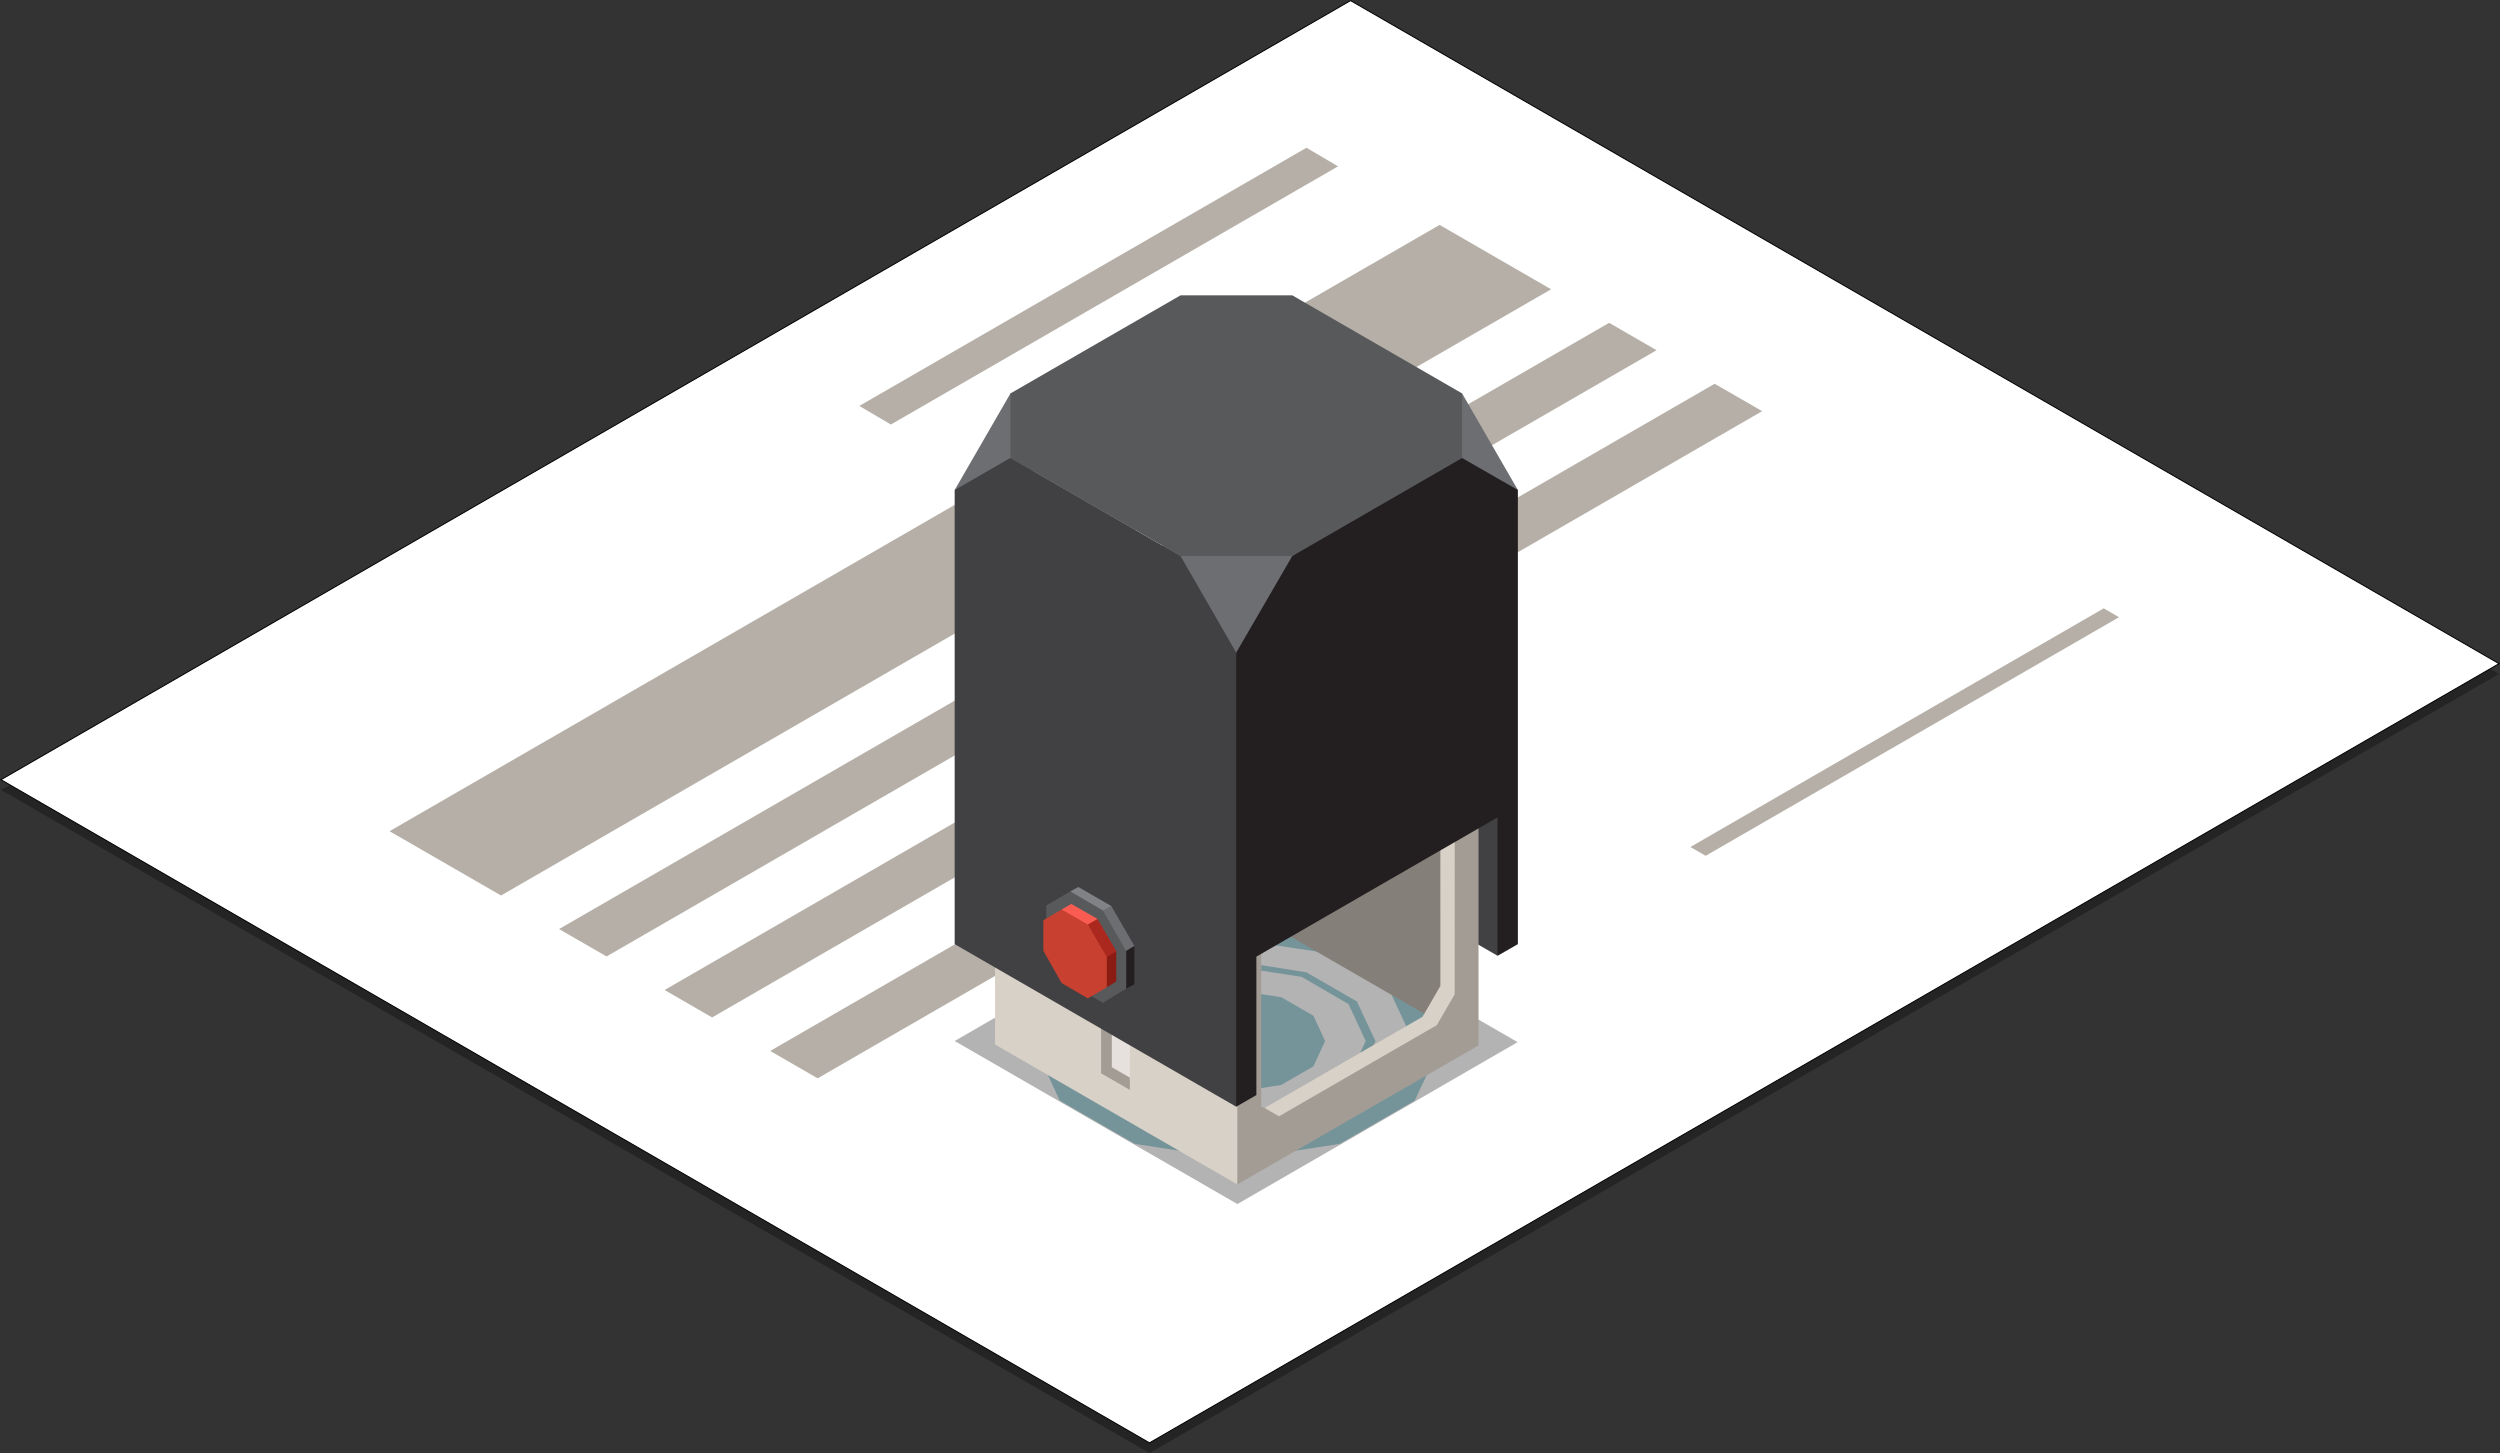<svg xmlns="http://www.w3.org/2000/svg" viewBox="0 0 377.83 219.61"><rect x="0" y="0" width="377.83" height="219.61" fill="#333333" stroke="none"/><defs><style>.cls-1{opacity:0.3;}.cls-2{fill:#fff;stroke:#000;stroke-miterlimit:10;stroke-width:0.15px;}.cls-3{fill:#b5afa7;}.cls-4{opacity:0.6;}.cls-5{fill:#6cb5c4;}.cls-6{fill:#231f20;}.cls-7{fill:#414042;}.cls-8{fill:#857f79;}.cls-9{fill:#d8d1c7;}.cls-10{fill:#a39c95;}.cls-11{fill:#e6e1dd;}.cls-12{fill:#6d6e71;}.cls-13{fill:#808285;}.cls-14{fill:#58595b;}.cls-15{fill:#fa5c52;}.cls-16{fill:#ab281f;}.cls-17{fill:#8a1c14;}.cls-18{fill:#c84030;}</style></defs><g id="Слой_2" data-name="Слой 2"><g id="Layer_1" data-name="Layer 1"><polygon class="cls-1" points="377.68 101.86 173.72 219.61 0.15 119.38 216.79 8.96 377.68 101.86"/><polygon class="cls-2" points="377.68 100.3 173.72 218.06 0.15 117.84 204.11 0.09 377.68 100.3"/><polygon class="cls-3" points="234.42 43.72 75.72 135.34 58.87 125.62 217.57 33.99 234.42 43.72"/><polygon class="cls-3" points="250.36 52.93 91.67 144.55 84.49 140.41 243.19 48.79 250.36 52.93"/><polygon class="cls-3" points="266.32 62.14 107.62 153.77 100.44 149.62 259.14 58 266.32 62.14"/><polygon class="cls-3" points="320.25 93.28 257.78 129.34 255.47 128.01 317.94 91.94 320.25 93.28"/><polygon class="cls-3" points="216.78 109.16 123.57 162.97 116.4 158.83 209.61 105.02 216.78 109.16"/><polygon class="cls-3" points="202.22 25.14 134.64 64.16 129.87 61.35 197.45 22.33 202.22 25.14"/><g class="cls-4"><path class="cls-5" d="M187,139.45l-15.48,2.4-11.35,6.54L156,157.33l4.16,9,11.34,6.54,15.49,2.4,15.5-2.4,11.33-6.54,4.16-8.94-4.16-9-11.33-6.54Zm23,10.24,3.56,7.64L210,165l-9.72,5.61-13.26,2-13.26-2.05L164,165l-3.55-7.66,3.56-7.64,9.71-5.62L187,142l13.27,2Z"/><polygon class="cls-5" points="180.37 150.71 175.52 153.5 173.74 157.35 175.53 161.17 180.39 163.97 187 165.01 193.64 163.97 198.5 161.16 200.27 157.33 198.5 153.51 193.63 150.71 187 149.68 180.37 150.71"/><path class="cls-5" d="M176.58,146.9l-7.64,4.42-2.82,6,2.8,6,7.66,4.41L187,169.4l10.43-1.63,7.66-4.41,2.79-6-2.8-6-7.64-4.41L187,145.29Zm27.22,4.85,2.6,5.58-2.6,5.61-7.1,4.1-9.7,1.49-9.68-1.48-7.1-4.12-2.6-5.58,2.58-5.61,7.12-4.11,9.69-1.48,9.7,1.48Z"/></g><polygon class="cls-1" points="187.01 181.97 144.28 157.33 186.62 132.87 229.36 157.5 187.01 181.97"/><polygon class="cls-6" points="229.4 121.76 223.17 121.7 223.17 138.13 226.33 144.45 229.4 142.69 229.4 121.76"/><polygon class="cls-7" points="226.33 123.53 183.78 98.95 183.78 119.88 226.33 144.45 226.33 123.53"/><path class="cls-8" d="M181.14,75.53v58l39.51,22.8L222,145.25V96.81Z"/><path class="cls-9" d="M186.09,132.51l.43,44.3,34.77-20.07v-44ZM217.69,149,215,153.66l-23.89,13.8-2.69-1.56v-30l2.69-4.64L215,117.44l2.68,1.55Z"/><path class="cls-9" d="M150.38,99.86v58L187,179l1.36-11.13V119.48Z"/><polygon class="cls-10" points="170.76 162.87 170.76 164.72 166.41 162.21 166.41 115.77 168.03 116.69 168.88 159.49 170.76 162.87"/><polygon class="cls-11" points="170.76 118.27 170.76 162.87 168.03 161.29 168.03 116.69 170.76 118.27"/><path class="cls-10" d="M187,121v58l36.45-21V100Zm32.85,29.27-2.69,4.65L193.3,168.71l-2.69-1.55v-30l2.69-4.64,23.87-13.8,2.69,1.55Z"/><polygon class="cls-12" points="144.28 74.06 152.71 59.46 159.44 63.96 153.51 77.22 144.28 74.06"/><polygon class="cls-12" points="220.97 59.46 229.4 74.06 223.64 77.07 214.63 66.27 220.97 59.46"/><rect class="cls-12" x="175.72" y="80.82" width="23.44" height="19.16"/><polygon class="cls-6" points="229.4 74.06 220.97 69.22 211.5 71.09 195.3 84.04 186.83 98.63 182.67 127.2 186.83 146.34 229.4 121.76 229.4 74.06"/><polygon class="cls-6" points="189.88 144.57 183.67 144.52 183.67 160.94 186.83 167.26 189.88 165.5 189.88 144.57"/><polygon class="cls-7" points="186.83 98.63 178.42 84.04 152.71 69.2 144.28 74.06 144.28 142.69 186.83 167.26 186.83 98.63"/><polygon class="cls-13" points="161.75 134.72 162.97 134.05 167.95 136.93 166.68 139.72 161.75 134.72"/><polygon class="cls-12" points="166.68 137.6 167.95 136.93 171.44 142.96 170.19 149.42 166.68 137.6"/><polygon class="cls-6" points="170.19 143.71 171.44 142.96 171.44 148.75 170.19 149.42 170.19 143.71"/><polygon class="cls-14" points="166.68 151.56 170.19 149.42 170.19 143.71 166.68 137.6 161.75 134.72 158.13 136.85 158.13 142.52 161.75 148.59 166.68 151.56"/><polygon class="cls-15" points="160.44 137.46 161.9 136.61 165.87 138.88 164.4 141.38 160.44 137.46"/><polygon class="cls-16" points="164.41 139.72 165.87 138.88 168.7 143.75 167.26 149.22 164.41 139.72"/><polygon class="cls-17" points="167.26 144.63 168.7 143.75 168.7 148.34 167.26 149.22 167.26 144.63"/><polygon class="cls-18" points="164.41 150.89 167.26 149.22 167.26 144.63 164.41 139.72 160.44 137.46 157.68 139.08 157.68 143.69 160.44 148.57 164.41 150.89"/><polygon class="cls-14" points="220.97 69.22 220.97 59.46 195.3 44.63 178.42 44.63 152.71 59.46 152.71 69.22 178.42 84.04 195.3 84.04 220.97 69.22"/></g></g></svg>